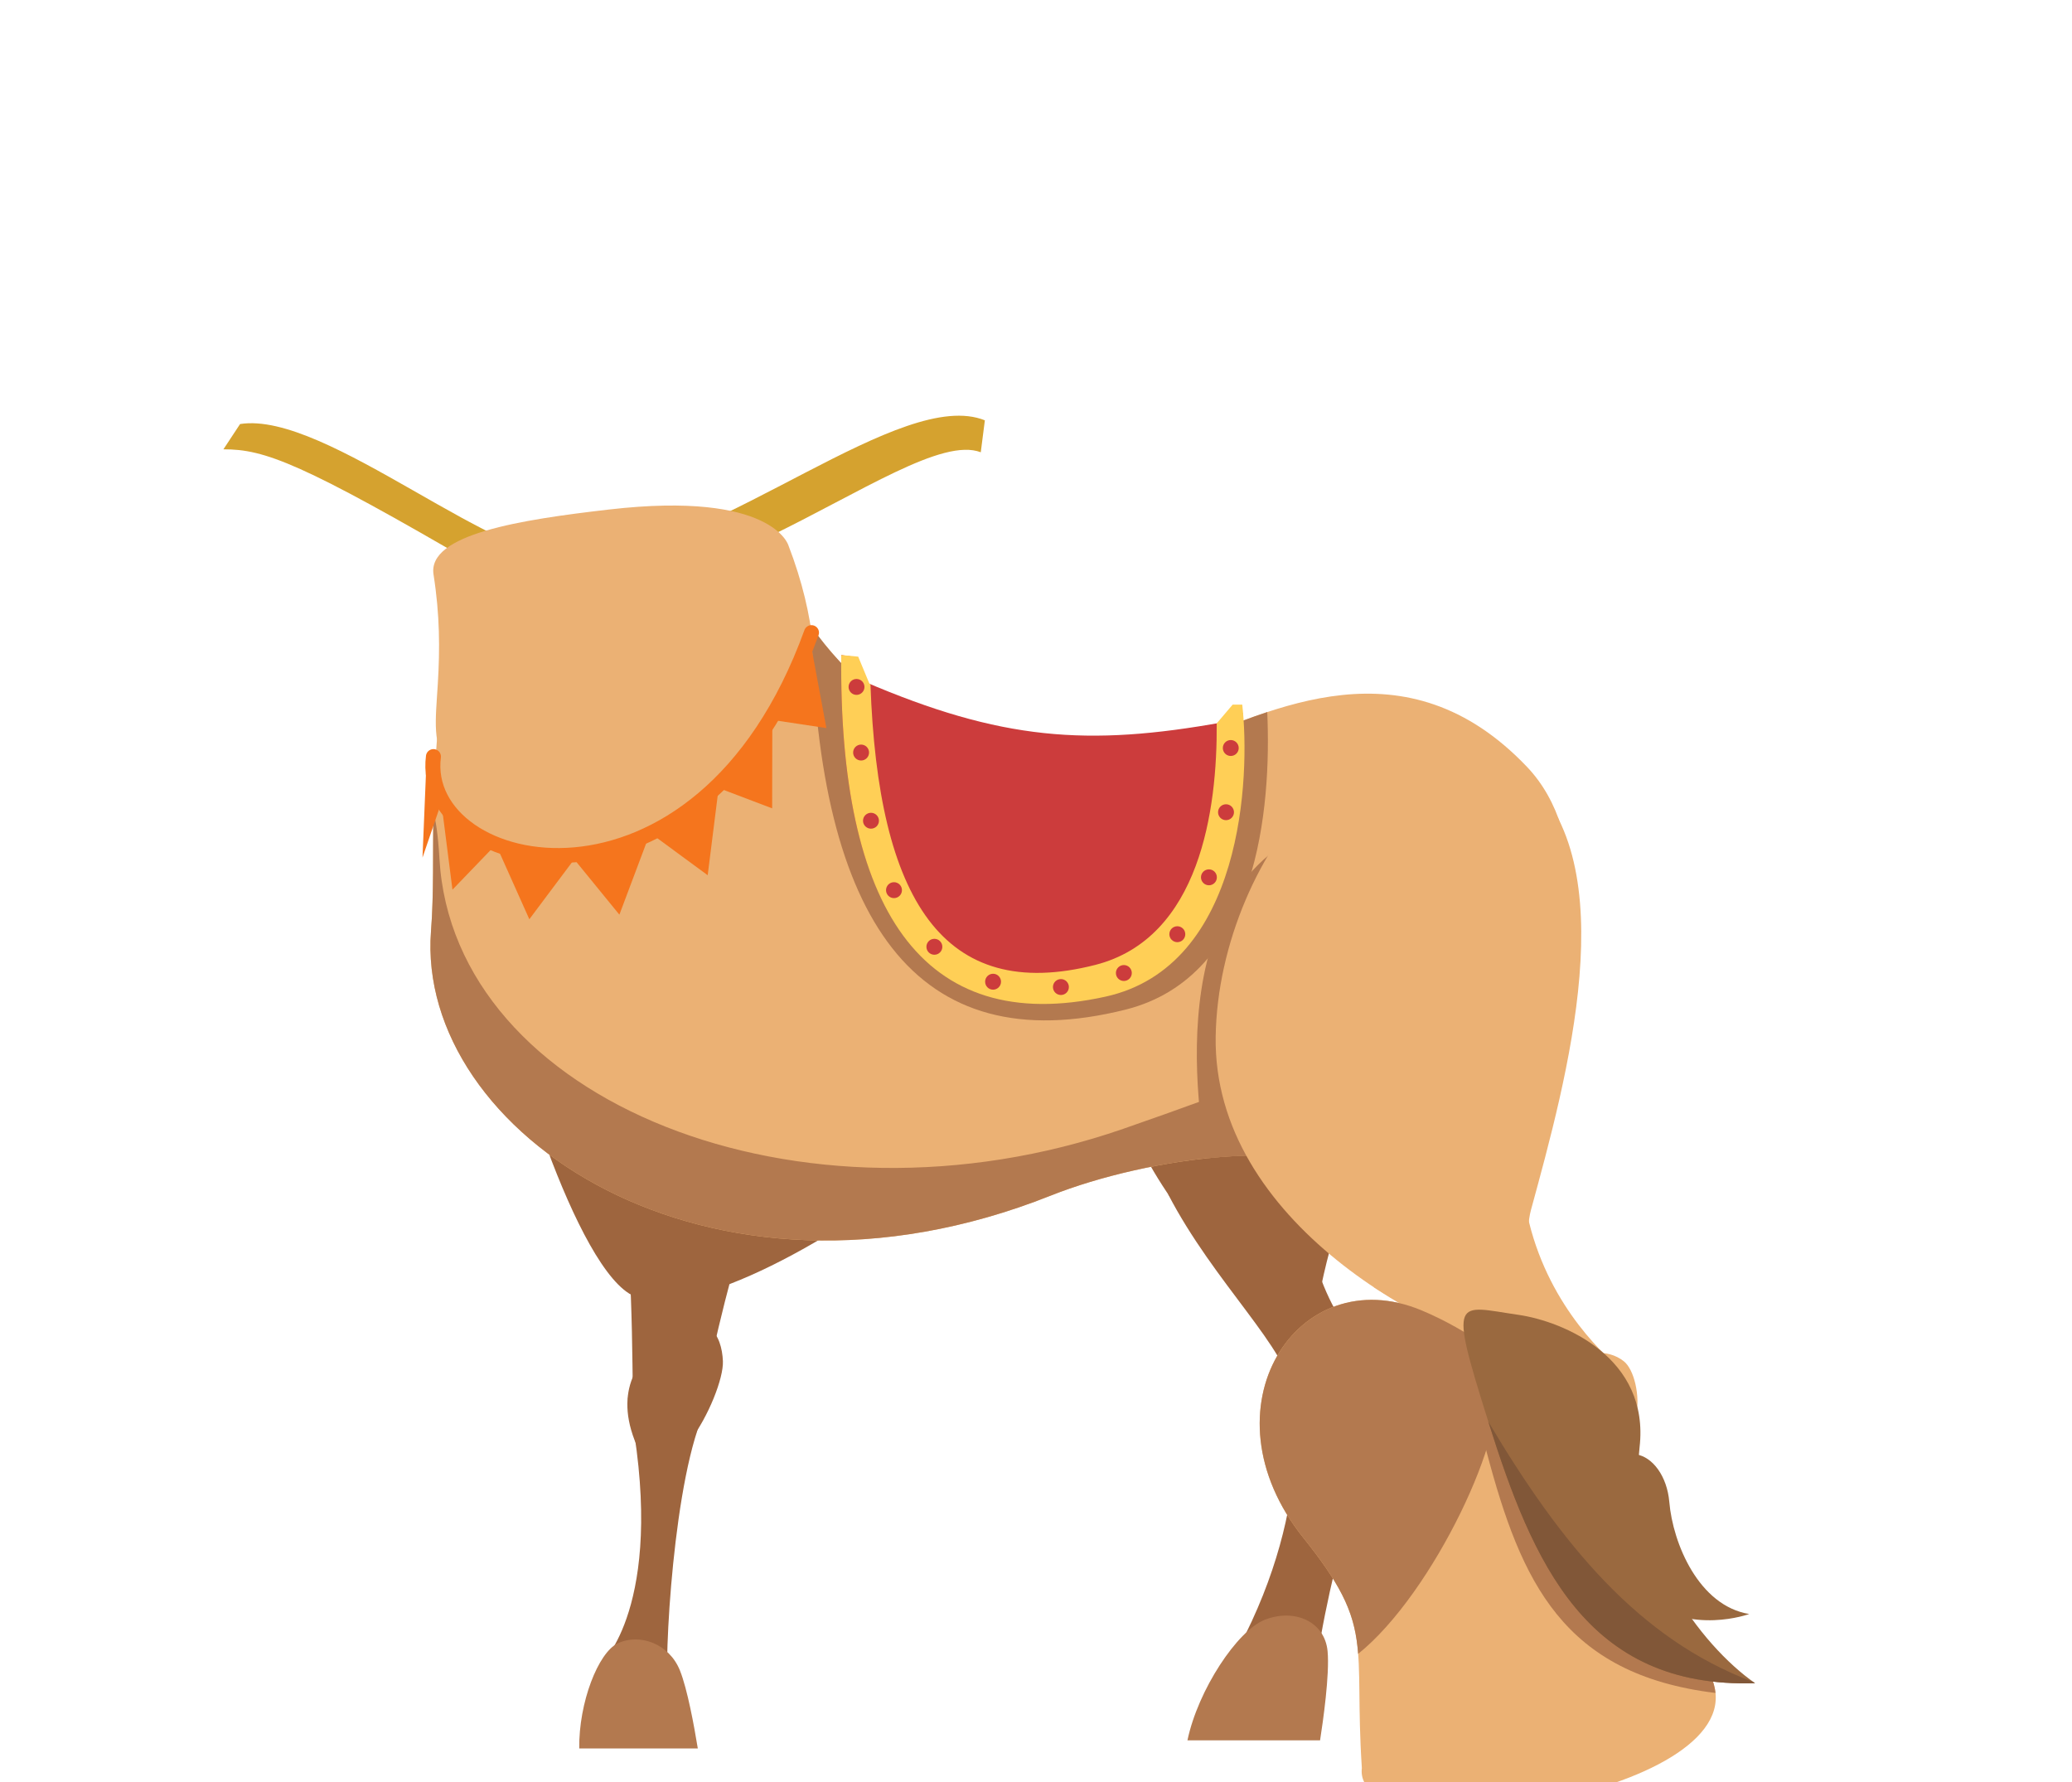 <svg xmlns="http://www.w3.org/2000/svg" xmlns:xlink="http://www.w3.org/1999/xlink" preserveAspectRatio="xMidYMid meet" width="786" height="676" viewBox="0 0 786 676" style="width:100%;height:100%"><defs><animateTransform repeatCount="indefinite" dur="1.995s" begin="0s" xlink:href="#_R_G_L_6_G" fill="freeze" attributeName="transform" from="0" to="0" type="rotate" additive="sum" keyTimes="0;0.25;0.5;0.75;1" values="0;31;0;31;0" keySplines="0.167 0.167 0.833 0.833;0.167 0.167 0.833 0.833;0.167 0.167 0.833 0.833;0.167 0.167 0.833 0.833" calcMode="spline"/><animateTransform repeatCount="indefinite" dur="1.995s" begin="0s" xlink:href="#_R_G_L_6_G" fill="freeze" attributeName="transform" from="-698 -496" to="-698 -496" type="translate" additive="sum" keyTimes="0;1" values="-698 -496;-698 -496" keySplines="0 0 1 1" calcMode="spline"/><animateTransform repeatCount="indefinite" dur="1.995s" begin="0s" xlink:href="#_R_G_L_4_G" fill="freeze" attributeName="transform" from="0" to="0" type="rotate" additive="sum" keyTimes="0;0.25;0.5;0.75;1" values="0;70;0;70;0" keySplines="0.167 0.167 0.833 0.833;0.167 0.167 0.833 0.833;0.167 0.167 0.833 0.833;0.167 0.167 0.833 0.833" calcMode="spline"/><animateTransform repeatCount="indefinite" dur="1.995s" begin="0s" xlink:href="#_R_G_L_4_G" fill="freeze" attributeName="transform" from="-222 -672" to="-222 -672" type="translate" additive="sum" keyTimes="0;1" values="-222 -672;-222 -672" keySplines="0 0 1 1" calcMode="spline"/><animateTransform repeatCount="indefinite" dur="1.995s" begin="0s" xlink:href="#_R_G_L_4_G_N_4_T_0" fill="freeze" attributeName="transform" from="0" to="0" type="rotate" additive="sum" keyTimes="0;0.25;0.5;0.75;1" values="0;-30;0;-30;0" keySplines="0.167 0.167 0.833 0.833;0.167 0.167 0.833 0.833;0.167 0.167 0.833 0.833;0.167 0.167 0.833 0.833" calcMode="spline"/><animateTransform repeatCount="indefinite" dur="1.995s" begin="0s" xlink:href="#_R_G_L_4_G_N_4_T_0" fill="freeze" attributeName="transform" from="-372 -582" to="-372 -582" type="translate" additive="sum" keyTimes="0;1" values="-372 -582;-372 -582" keySplines="0 0 1 1" calcMode="spline"/><animateTransform repeatCount="indefinite" dur="1.995s" begin="0s" xlink:href="#_R_G_L_3_G" fill="freeze" attributeName="transform" from="0" to="0" type="rotate" additive="sum" keyTimes="0;0.25;0.5;0.75;1" values="0;-30;0;-30;0" keySplines="0.167 0.167 0.833 0.833;0.167 0.167 0.833 0.833;0.167 0.167 0.833 0.833;0.167 0.167 0.833 0.833" calcMode="spline"/><animateTransform repeatCount="indefinite" dur="1.995s" begin="0s" xlink:href="#_R_G_L_3_G" fill="freeze" attributeName="transform" from="-372 -582" to="-372 -582" type="translate" additive="sum" keyTimes="0;1" values="-372 -582;-372 -582" keySplines="0 0 1 1" calcMode="spline"/><animateTransform repeatCount="indefinite" dur="1.995s" begin="0s" xlink:href="#_R_G_L_2_G" fill="freeze" attributeName="transform" from="0" to="0" type="rotate" additive="sum" keyTimes="0;0.25;0.5;0.75;1" values="0;-18;0;-18;0" keySplines="0.167 0.167 0.833 0.833;0.167 0.167 0.833 0.833;0.167 0.167 0.833 0.833;0.167 0.167 0.833 0.833" calcMode="spline"/><animateTransform repeatCount="indefinite" dur="1.995s" begin="0s" xlink:href="#_R_G_L_2_G" fill="freeze" attributeName="transform" from="-350 -438" to="-350 -438" type="translate" additive="sum" keyTimes="0;1" values="-350 -438;-350 -438" keySplines="0 0 1 1" calcMode="spline"/><animateTransform repeatCount="indefinite" dur="1.995s" begin="0s" xlink:href="#_R_G_L_1_G" fill="freeze" attributeName="transform" from="0" to="0" type="rotate" additive="sum" keyTimes="0;0.25;0.5;0.75;1" values="0;-10;0;-10;0" keySplines="0.167 0.167 0.833 0.833;0.167 0.167 0.833 0.833;0.167 0.167 0.833 0.833;0.167 0.167 0.833 0.833" calcMode="spline"/><animateTransform repeatCount="indefinite" dur="1.995s" begin="0s" xlink:href="#_R_G_L_1_G" fill="freeze" attributeName="transform" from="-302 -354" to="-302 -354" type="translate" additive="sum" keyTimes="0;1" values="-302 -354;-302 -354" keySplines="0 0 1 1" calcMode="spline"/><animateTransform repeatCount="indefinite" dur="1.995s" begin="0s" xlink:href="#_R_G_L_1_G_N_3_T_0" fill="freeze" attributeName="transform" from="0" to="0" type="rotate" additive="sum" keyTimes="0;0.25;0.5;0.75;1" values="0;-18;0;-18;0" keySplines="0.167 0.167 0.833 0.833;0.167 0.167 0.833 0.833;0.167 0.167 0.833 0.833;0.167 0.167 0.833 0.833" calcMode="spline"/><animateTransform repeatCount="indefinite" dur="1.995s" begin="0s" xlink:href="#_R_G_L_1_G_N_3_T_0" fill="freeze" attributeName="transform" from="-350 -438" to="-350 -438" type="translate" additive="sum" keyTimes="0;1" values="-350 -438;-350 -438" keySplines="0 0 1 1" calcMode="spline"/><animate attributeType="XML" attributeName="opacity" dur="2s" from="0" to="1" xlink:href="#time_group"/></defs><g id="_R_G"><g id="_R_G_L_6_G" transform=" translate(579, 300)"><path id="_R_G_L_6_G_D_0_P_0" fill="#9a693f" fill-opacity="1" fill-rule="nonzero" d=" M872.88 601.65 C854.09,595.67 810.49,440.93 711.43,475.62 C689.08,483.45 685.06,498.64 687.65,499.03 C694.67,500.09 695.91,483.92 718.11,485.02 C765.65,487.37 798.19,627.26 833.3,645.81 C867.77,664.01 898.56,612.99 897.38,584.97 C897.38,584.97 890.03,607.11 872.88,601.65z "/><path id="_R_G_L_6_G_D_1_P_0" fill="#815738" fill-opacity="1" fill-rule="nonzero" d=" M722.95 481.42 C770.61,483.3 802.68,609.03 837.87,627.24 C863.31,640.41 886.86,616.42 897.08,591.71 C893.84,620.35 858.91,669 827.06,652.18 C791.95,633.63 766.55,492.29 719.01,489.94 C696.82,488.84 694.67,500.09 687.65,499.03 C687.39,498.99 687.22,498.77 687.11,498.46 C694.89,491.76 706.12,480.75 722.95,481.42z "/></g><g id="_R_G_L_5_G" transform=" translate(291, 284) translate(-410, -480)"><path id="_R_G_L_5_G_D_0_P_0" fill="#9e653e" fill-opacity="1" fill-rule="nonzero" d=" M353.46 644.39 C359.27,664.84 358.72,711.22 359.21,733.91 C359.33,739.6 364.65,743.73 370.2,742.45 C370.2,742.45 383.12,739.48 383.12,739.48 C383.12,739.48 399.63,647.31 420.31,618.75 C420.31,618.75 353.46,644.39 353.46,644.39z "/><path id="_R_G_L_5_G_D_1_P_0" fill="#9e653e" fill-opacity="1" fill-rule="nonzero" d=" M359.71 742.26 C351.77,721.51 362.89,710.1 371.35,703.74 C387.54,691.57 392.83,702.6 393.23,712.32 C393.77,725.23 370.43,770.29 359.71,742.26z "/><path id="_R_G_L_5_G_D_2_P_0" fill="#9e653e" fill-opacity="1" fill-rule="nonzero" d=" M348.05 825.92 C348.05,825.92 372.49,801.84 357.19,726.24 C357.19,726.24 386.78,730.51 386.78,730.51 C374.56,755.02 370.65,826.49 372.45,838.53 C372.45,838.53 348.05,825.92 348.05,825.92z "/><path id="_R_G_L_5_G_D_3_P_0" fill="#b3794f" fill-opacity="1" fill-rule="nonzero" d=" M338.73 859.24 C338.51,841.81 345.96,822.86 353.32,819.37 C361.68,815.4 372.89,819.51 376.94,829.68 C379.76,836.75 382.29,850.56 383.71,859.24 C383.71,859.24 338.73,859.24 338.73,859.24z "/><path id="_R_G_L_5_G_D_4_P_0" fill="#9e653e" fill-opacity="1" fill-rule="nonzero" d=" M306.68 559.07 C310.55,589.81 337.85,678.62 359.72,687.76 C381.58,696.91 439.07,664.43 471.25,637.07 C503.44,609.71 306.68,559.07 306.68,559.07z "/><path id="_R_G_L_5_G_D_5_P_0" fill="#9e653e" fill-opacity="1" fill-rule="nonzero" d=" M616.96 701.92 C579.24,680.1 517.89,611.75 545.47,546.42 C573.05,481.09 677.87,431.05 687.83,499.74 C697.78,568.42 665.1,603.61 633.43,645.95 C622.74,660.24 616.96,701.92 616.96,701.92z "/><path id="_R_G_L_5_G_D_6_P_0" fill="#9e653e" fill-opacity="1" fill-rule="nonzero" d=" M604.71 709.72 C610.73,699.33 622.89,701.7 633.7,706.57 C636.94,708.02 643.12,715.92 643,719.47 C642.36,738.46 626.16,775.89 618.38,826.86 C618.38,826.86 588.94,820.91 588.94,820.91 C617.42,766.99 611.89,721.17 604.71,709.72z "/><path id="_R_G_L_5_G_D_7_P_0" fill="#9e653e" fill-opacity="1" fill-rule="nonzero" d=" M562.07 648.9 C579.48,682.6 608.17,708.2 609.22,724.85 C609.45,728.51 623.66,733.84 632.4,729.87 C636.47,728.03 638.87,723.2 640.18,719.39 C641.18,716.5 640.49,713.3 638.43,711.04 C629.9,701.71 607.57,672.8 618.36,635.63 C623.19,619 562.07,648.9 562.07,648.9z "/><path id="_R_G_L_5_G_D_8_P_0" fill="#b3794f" fill-opacity="1" fill-rule="nonzero" d=" M569.45 856.16 C573.48,836.95 588.43,814.45 598.81,810.41 C610.13,806 621.56,811.12 622.61,822.33 C623.44,831.21 620.86,849.11 619.76,856.16 C619.76,856.16 569.45,856.16 569.45,856.16z "/><path id="_R_G_L_5_G_D_9_P_0" fill="#9e653e" fill-opacity="1" fill-rule="nonzero" d=" M618.12 736.34 C604.09,732.33 603.2,713.19 609.55,708.67 C624.34,698.13 635.5,700.17 640.92,705.14 C648.12,711.73 645.17,744.07 618.12,736.34z "/><path id="_R_G_L_5_G_D_10_P_0" fill="#d5a22f" fill-opacity="1" fill-rule="nonzero" d=" M210.07 356.85 C242.9,351.69 308.65,411.88 340.76,408.6 C393.58,403.19 461.02,342.72 492.6,355.44 C492.6,355.44 491.05,367.56 491.05,367.56 C462.08,356.33 368.03,450.18 301.02,411.06 C233.53,371.65 219.38,366.37 203.75,366.44 C203.75,366.44 210.07,356.85 210.07,356.85z "/><path id="_R_G_L_5_G_D_11_P_0" fill="#ebb174" fill-opacity="1" fill-rule="nonzero" d=" M418.1 402.92 C428.69,430.38 429.68,454.23 425.47,463.31 C421.54,471.76 371.05,492.1 341.74,493.27 C279.13,495.78 283.4,483.04 285.08,455.39 C285.88,442.28 285.87,429.27 283.46,413.95 C281.04,398.63 316.42,393.15 350.06,389.27 C412.26,382.09 418.1,402.92 418.1,402.92z "/><path id="_R_G_L_5_G_D_12_P_0" fill="#ebb174" fill-opacity="1" fill-rule="nonzero" d=" M284.22 485.05 C282.49,510.28 284.06,528.88 282.5,549.19 C276.67,625.34 387.24,701.35 517.54,649.55 C554.39,634.9 618.89,625.59 641.77,646.39 C678.55,679.83 747.03,538.14 698.27,486.9 C652.25,438.55 601.81,465.01 565.12,479.52 C493.15,507.97 431.53,453.47 416.24,414.43 C406.25,389.1 346.29,409.3 324.89,418.26 C296.27,430.25 285.89,446.8 284.22,485.05z "/><path id="_R_G_L_5_G_D_13_P_0" fill="#b3794f" fill-opacity="1" fill-rule="nonzero" d=" M545.91 578.99 C596.48,566.34 601.33,501.78 599.72,466.11 C587.34,470.19 575.66,475.35 565.12,479.52 C504.53,503.47 451.29,468.64 426.83,433.73 C429.24,545.27 466.38,598.88 545.91,578.99z "/><path id="_R_G_L_5_G_D_14_P_0" fill="#cc3c3c" fill-opacity="1" fill-rule="nonzero" d=" M590.39 466.42 C592.37,493.47 590.4,560.84 537.94,572.38 C468.06,587.76 437.07,540.17 438.13,444.48 C438.13,444.48 443.56,445.27 443.56,445.27 C443.56,445.27 446.68,454.47 446.68,454.47 C498.72,476.79 531.45,479.26 582.99,469.96 C582.99,469.96 585.85,465.77 585.85,465.77 C585.85,465.77 590.39,466.42 590.39,466.42z "/><path id="_R_G_L_5_G_D_15_P_0" fill="#ffcf56" fill-opacity="1" fill-rule="nonzero" d=" M444.55 445.08 C444.55,445.08 448.81,455.34 448.81,455.34 C448.94,455.39 449.07,455.44 449.2,455.5 C452.04,537.08 476.68,576.78 534.51,562.01 C574.31,551.84 580.79,502.9 580.55,470.4 C580.55,470.4 586.6,463.28 586.6,463.28 C586.6,463.28 590.24,463.28 590.24,463.28 C593.29,490.07 590.79,562.52 538.34,574.06 C468.45,589.44 437.07,540.17 438.13,444.48 C438.13,444.48 444.55,445.08 444.55,445.08z "/><path id="_R_G_L_5_G_D_16_P_0" fill="#cc3c3c" fill-opacity="1" fill-rule="nonzero" d=" M448.67 481.46 C448.67,483.13 447.32,484.48 445.65,484.48 C443.98,484.48 442.63,483.13 442.63,481.46 C442.63,479.79 443.98,478.44 445.65,478.44 C447.32,478.44 448.67,479.79 448.67,481.46z "/><path id="_R_G_L_5_G_D_17_P_0" fill="#cc3c3c" fill-opacity="1" fill-rule="nonzero" d=" M446.93 456.57 C446.93,458.23 445.58,459.59 443.91,459.59 C442.25,459.59 440.9,458.23 440.9,456.57 C440.9,454.9 442.25,453.55 443.91,453.55 C445.58,453.55 446.93,454.9 446.93,456.57z "/><path id="_R_G_L_5_G_D_18_P_0" fill="#cc3c3c" fill-opacity="1" fill-rule="nonzero" d=" M452.42 507.33 C452.42,508.99 451.07,510.34 449.4,510.34 C447.74,510.34 446.38,508.99 446.38,507.33 C446.38,505.66 447.74,504.31 449.4,504.31 C451.07,504.31 452.42,505.66 452.42,507.33z "/><path id="_R_G_L_5_G_D_19_P_0" fill="#cc3c3c" fill-opacity="1" fill-rule="nonzero" d=" M461.15 533.66 C461.15,535.33 459.79,536.68 458.13,536.68 C456.46,536.68 455.11,535.33 455.11,533.66 C455.11,532 456.46,530.64 458.13,530.64 C459.79,530.64 461.15,532 461.15,533.66z "/><path id="_R_G_L_5_G_D_20_P_0" fill="#cc3c3c" fill-opacity="1" fill-rule="nonzero" d=" M476.47 555.14 C476.47,556.81 475.11,558.16 473.45,558.16 C471.78,558.16 470.43,556.81 470.43,555.14 C470.43,553.47 471.78,552.12 473.45,552.12 C475.11,552.12 476.47,553.47 476.47,555.14z "/><path id="_R_G_L_5_G_D_21_P_0" fill="#cc3c3c" fill-opacity="1" fill-rule="nonzero" d=" M498.73 568.39 C498.73,570.06 497.38,571.41 495.72,571.41 C494.05,571.41 492.7,570.06 492.7,568.39 C492.7,566.73 494.05,565.37 495.72,565.37 C497.38,565.37 498.73,566.73 498.73,568.39z "/><path id="_R_G_L_5_G_D_22_P_0" fill="#cc3c3c" fill-opacity="1" fill-rule="nonzero" d=" M524.47 570.41 C524.47,572.08 523.12,573.43 521.45,573.43 C519.78,573.43 518.43,572.08 518.43,570.41 C518.43,568.74 519.78,567.39 521.45,567.39 C523.12,567.39 524.47,568.74 524.47,570.41z "/><path id="_R_G_L_5_G_D_23_P_0" fill="#cc3c3c" fill-opacity="1" fill-rule="nonzero" d=" M548.34 565.09 C548.34,566.76 546.99,568.11 545.33,568.11 C543.66,568.11 542.31,566.76 542.31,565.09 C542.31,563.42 543.66,562.07 545.33,562.07 C546.99,562.07 548.34,563.42 548.34,565.09z "/><path id="_R_G_L_5_G_D_24_P_0" fill="#cc3c3c" fill-opacity="1" fill-rule="nonzero" d=" M568.63 550.37 C568.63,552.04 567.28,553.39 565.61,553.39 C563.94,553.39 562.59,552.04 562.59,550.37 C562.59,548.7 563.94,547.35 565.61,547.35 C567.28,547.35 568.63,548.7 568.63,550.37z "/><path id="_R_G_L_5_G_D_25_P_0" fill="#cc3c3c" fill-opacity="1" fill-rule="nonzero" d=" M580.61 528.79 C580.61,530.46 579.26,531.81 577.6,531.81 C575.93,531.81 574.58,530.46 574.58,528.79 C574.58,527.12 575.93,525.77 577.6,525.77 C579.26,525.77 580.61,527.12 580.61,528.79z "/><path id="_R_G_L_5_G_D_26_P_0" fill="#cc3c3c" fill-opacity="1" fill-rule="nonzero" d=" M587.1 504.1 C587.1,505.76 585.75,507.11 584.08,507.11 C582.41,507.11 581.06,505.76 581.06,504.1 C581.06,502.43 582.41,501.08 584.08,501.08 C585.75,501.08 587.1,502.43 587.1,504.1z "/><path id="_R_G_L_5_G_D_27_P_0" fill="#cc3c3c" fill-opacity="1" fill-rule="nonzero" d=" M588.9 479.74 C588.9,481.41 587.55,482.76 585.88,482.76 C584.22,482.76 582.87,481.41 582.87,479.74 C582.87,478.08 584.22,476.72 585.88,476.72 C587.55,476.72 588.9,478.08 588.9,479.74z "/><path id="_R_G_L_5_G_D_28_P_0" fill="#b3794f" fill-opacity="1" fill-rule="nonzero" d=" M517.54 649.54 C554.39,634.89 618.89,625.59 641.77,646.39 C653.18,656.76 667.65,650.27 680.71,634.86 C674.73,636.32 671.1,607.84 665.95,603.16 C643.07,582.36 635.6,592.85 545.07,624.2 C422.77,666.56 290.92,613.85 285.7,521.68 C285.17,512.41 284.22,506.77 283.42,504.1 C283.11,520.39 283.64,534.34 282.5,549.19 C276.67,625.34 387.24,701.35 517.54,649.54z "/><path id="_R_G_L_5_G_D_29_P_0" fill="#b3794f" fill-opacity="1" fill-rule="nonzero" d=" M640.64 505.46 C561.31,511.5 571.05,604.1 576.65,635.39 C591.07,633.86 605.21,633.81 617.18,635.93 C617.18,635.93 618.36,635.63 618.36,635.63 C618.36,635.63 640.64,505.46 640.64,505.46z "/><path id="_R_G_L_5_G_D_30_P_0" fill="#ebb174" fill-opacity="1" fill-rule="nonzero" d=" M705.49 712.72 C662.06,704.12 579.04,659.25 580.16,589.16 C581.27,519.08 644.08,443.21 697.41,489.87 C735.99,523.63 713.36,605.16 699.77,654.94 C695.18,671.73 705.49,712.72 705.49,712.72z "/><path id="_R_G_L_5_G_D_31_P_0" fill="#b3794f" fill-opacity="1" fill-rule="nonzero" d=" M705.39 716.54 C710.41,709.42 719.96,711.17 728.37,714.88 C735.93,718.22 739.93,726.55 738,734.59 C732.95,755.61 717.17,790.87 706.38,834.51 C706.38,834.51 680.05,823.66 680.05,823.66 C711.38,775.23 710.83,729.05 705.39,716.54z "/><path id="_R_G_L_5_G_D_32_P_0" fill="#ebb174" fill-opacity="1" fill-rule="nonzero" d=" M640.13 684.27 C679.17,708.13 702.68,721.17 709.73,736.5 C714.44,746.76 726,737.38 733.19,730.54 C735.55,728.29 734.7,716.15 732.24,714 C722.56,705.55 700.9,682.94 696.73,646.79 C694.76,629.66 640.13,684.27 640.13,684.27z "/><path id="_R_G_L_5_G_D_33_P_0" fill="#f8bc86" fill-opacity="1" fill-rule="nonzero" d=" M660.85 864.83 C663.21,845.7 675.41,823.29 684.7,819.27 C694.84,814.88 705.75,819.97 707.51,831.14 C708.91,839.99 707.8,857.81 707.28,864.83 C707.28,864.83 660.85,864.83 660.85,864.83z "/><path id="_R_G_L_5_G_D_34_P_0" fill="#ebb174" fill-opacity="1" fill-rule="nonzero" d=" M718.82 746.47 C705.2,743.7 701.34,724.18 706.5,718.94 C718.52,706.74 729.16,707.77 734.96,712.34 C742.67,718.41 745.06,751.81 718.82,746.47z "/></g><g id="_R_G_L_4_G_N_4_N_6_T_0" transform=" translate(291, 284) translate(-410, -480)"><g id="_R_G_L_4_G_N_4_T_0" transform=" translate(372, 582)"><g id="_R_G_L_4_G" transform=" translate(222, 672)"><path id="_R_G_L_4_G_D_0_P_0" fill="#b3794f" fill-opacity="1" fill-rule="nonzero" d=" M254.36 767.24 C254.36,767.24 227.45,741.24 234.56,660.68 C234.56,660.68 205.58,664.91 205.58,664.91 C220.36,691.22 231.93,767.59 231.43,780.43 C231.43,780.43 254.36,767.24 254.36,767.24z "/><path id="_R_G_L_4_G_D_1_P_0" fill="#f8bc86" fill-opacity="1" fill-rule="nonzero" d=" M257.97 819.95 C243.03,809.46 229.63,785.08 231.16,774.62 C232.69,764.15 241.77,757.84 251.07,762.04 C260.37,766.23 278.61,780.9 278.61,780.9 C278.61,780.9 268.73,812.09 257.97,819.95z "/></g></g></g><g id="_R_G_L_3_G_N_6_T_0" transform=" translate(291, 284) translate(-410, -480)"><g id="_R_G_L_3_G" transform=" translate(372, 582)"><path id="_R_G_L_3_G_D_0_P_0" fill="#ebb174" fill-opacity="1" fill-rule="nonzero" d=" M302 516.95 C292.59,546.38 283.3,627.23 299.15,645.34 C315,663.45 403.66,655.27 437.49,640.17 C457.83,631.11 435.73,574.03 394.01,543.83 C357.62,517.47 302,516.95 302,516.95z "/><path id="_R_G_L_3_G_D_1_P_0" fill="#ebb174" fill-opacity="1" fill-rule="nonzero" d=" M324.58 610.6 C303.01,620.88 242.71,627.64 231.66,630.87 C231.66,630.87 242.95,652.35 242.95,652.35 C242.95,652.35 330.95,655.17 376.08,654.02 C376.08,654.02 324.58,610.6 324.58,610.6z "/><path id="_R_G_L_3_G_D_2_P_0" fill="#ebb174" fill-opacity="1" fill-rule="nonzero" d=" M205.53 668.09 C199.87,650.7 214.47,630.31 229.14,628.77 C248.22,626.77 249.8,644.38 244.64,651.21 C239.47,658.05 213.52,692.63 205.53,668.09z "/></g></g><g id="_R_G_L_2_G_N_6_T_0" transform=" translate(291, 284) translate(-410, -480)"><g id="_R_G_L_2_G" transform=" translate(350, 438)"><path id="_R_G_L_2_G_D_0_P_0" fill="#ebb174" fill-opacity="1" fill-rule="nonzero" d=" M285.61 428.67 C282.47,381.14 290.84,375.5 263.44,341.35 C224.06,292.27 261.21,235.34 308.32,255.08 C373.18,282.28 409.74,363.84 419.17,397.08 C431.24,439.58 281.78,461.5 285.61,428.67z "/><path id="_R_G_L_2_G_D_1_P_0" fill="#b3794f" fill-opacity="1" fill-rule="nonzero" d=" M335.88 282.57 C335.04,280.17 334.4,275.06 333.33,269.06 C325.51,263.57 317.19,258.8 308.32,255.08 C261.21,235.34 224.06,292.27 263.44,341.35 C279.18,360.97 283.11,371.19 284.2,385.35 C284.2,385.35 284.2,385.35 284.2,385.35 C312.73,362.52 341.95,299.98 335.88,282.57z "/><path id="_R_G_L_2_G_D_2_P_0" fill="#b3794f" fill-opacity="1" fill-rule="nonzero" d=" M340.9 274.72 C334.66,273.98 328.22,274.53 321.63,276.65 C327.69,286.31 329.78,296.88 333.05,309.16 C346.05,358.02 361.93,393.15 419.75,400.18 C419.64,399.16 419.47,398.13 419.17,397.08 C411.46,369.89 385.57,310.37 340.9,274.72z "/><path id="_R_G_L_2_G_D_3_P_0" fill="#9a693f" fill-opacity="1" fill-rule="nonzero" d=" M333.52 297.06 C350.36,350.5 370.61,398.56 434.77,396.47 C413.89,381.97 386.59,344.8 390.96,307.01 C394.88,273.08 362.28,259.24 344.92,256.74 C321.35,253.35 318.29,248.73 333.52,297.06z "/><path id="_R_G_L_2_G_D_4_P_0" fill="#815738" fill-opacity="1" fill-rule="nonzero" d=" M434.77 396.47 C434.45,396.3 434.14,396.1 433.82,395.92 C390.67,379.62 361.44,344.17 333.59,297.3 C350.42,350.65 370.71,398.55 434.77,396.47z "/><path id="_R_G_L_2_G_D_5_P_0" fill="#9a693f" fill-opacity="1" fill-rule="nonzero" d=" M402.24 327.74 C403.59,343.53 413.44,367.12 432.56,370.24 C432.56,370.24 410.25,378.4 392.91,364.42 C384.78,357.86 370.89,334.64 372.28,329.31 C380.3,298.7 400.55,308.07 402.24,327.74z "/></g></g><g id="_R_G_L_1_G_N_3_N_6_T_0" transform=" translate(291, 284) translate(-410, -480)"><g id="_R_G_L_1_G_N_3_T_0" transform=" translate(350, 438)"><g id="_R_G_L_1_G" transform=" translate(302, 354)"><path id="_R_G_L_1_G_D_0_P_0" fill="#9a693f" fill-opacity="1" fill-rule="nonzero" d=" M214.04 251.72 C204.1,254.85 187.43,266.07 178.17,265.15 C178.17,265.15 188.64,273.97 205.12,277.17 C212.84,278.68 220.35,269.17 221.09,265.34 C222.57,257.76 228.26,247.24 214.04,251.72z "/><path id="_R_G_L_1_G_D_1_P_0" fill="#b3794f" fill-opacity="1" fill-rule="nonzero" d=" M232.76 276.48 C223.4,251.73 230.74,221.43 241.17,199.11 C244.52,191.92 265.51,238.27 254.8,267.1 C254.8,267.1 232.76,276.48 232.76,276.48z "/><path id="_R_G_L_1_G_D_2_P_0" fill="#aa7f59" fill-opacity="1" fill-rule="nonzero" d=" M271.56 368.99 C247.75,380.59 226.45,421.21 213.93,423.56 C201.41,425.9 188.51,409.27 188.51,409.27 C188.51,409.27 252.06,354.53 252.06,354.53 C252.06,354.53 271.56,368.99 271.56,368.99z "/><path id="_R_G_L_1_G_D_3_P_0" fill="#ebb174" fill-opacity="1" fill-rule="nonzero" d=" M166.21 394.31 C167.33,381.7 180.02,375.69 183.72,370.91 C199.07,351.09 197.17,334.3 198.5,325.21 C199.8,316.34 196.68,283.15 248.39,258.42 C291.52,237.79 317.67,263.14 325.16,272.12 C326.62,273.87 327.54,276.02 327.79,278.29 C333.63,332.52 307.91,375.45 252.43,376.55 C241.33,376.77 233.73,401.07 213.25,411.45 C210.28,421 198.95,427.1 195.33,425.92 C191.71,424.73 164.75,410.66 166.21,394.31z "/><path id="_R_G_L_1_G_D_4_P_0" fill="#b3794f" fill-opacity="1" fill-rule="nonzero" d=" M325.16 272.12 C318.14,263.71 294.74,240.92 256.34,255.05 C286.66,257.86 310.42,272.29 328.53,296.82 C328.7,290.83 328.47,284.64 327.79,278.29 C327.54,276.02 326.62,273.87 325.16,272.12z "/><path id="_R_G_L_1_G_D_5_P_0" fill="#b3794f" fill-opacity="1" fill-rule="nonzero" d=" M237.29 272.84 C226.2,283.07 213.59,318.82 198.54,332.2 C193.11,298.45 209.9,276.82 248.39,258.42 C273.85,246.24 293.39,250.09 306.67,257.14 C283.34,259.17 261.48,250.55 237.29,272.84z "/><path id="_R_G_L_1_G_D_6_P_0" fill="#b3794f" fill-opacity="1" fill-rule="nonzero" d=" M213.25 411.45 C227.37,403.45 250.65,368.54 245.89,363.28 C273.01,378.58 331.02,326.66 325.3,272.29 C325.31,272.31 325.33,272.33 325.34,272.34 C326.68,273.97 327.53,275.96 327.76,278.06 C333.74,332.46 309.04,377.29 253.48,378.39 C248.32,383.66 225.82,419.4 198.02,425.85 C202.86,423.62 206.85,415.08 213.25,411.45z "/><path id="_R_G_L_1_G_D_7_P_0" fill="#ffcf56" fill-opacity="1" fill-rule="nonzero" d=" M191.23 358.64 C230.82,351.45 281.88,421.28 317.92,426.5 C376.47,434.97 461.29,342.57 492.35,355.67 C492.35,355.67 490.99,368.12 490.99,368.12 C462.48,356.67 358.55,477.93 285.47,426.34 C212.39,374.75 202.76,369.41 183.6,370.18 C183.6,370.18 191.23,358.64 191.23,358.64z "/><path id="_R_G_L_1_G_D_8_P_0" fill="#ffcf56" fill-opacity="1" fill-rule="nonzero" d=" M301.71 257.61 C301.71,257.61 307.27,263.43 307.27,263.43 C307.27,263.43 308.48,336.82 249.34,387.95 C249.34,387.95 240.78,381.63 240.78,381.63 C240.78,381.63 291.85,334.69 301.71,257.61z "/><path id="_R_G_L_1_G_D_9_P_0" fill="#ffcf56" fill-opacity="1" fill-rule="nonzero" d=" M248.96 389.65 C249.85,396.9 244.68,403.5 237.43,404.39 C230.17,405.27 223.57,400.11 222.69,392.85 C221.8,385.6 226.97,379 234.22,378.12 C241.48,377.23 248.08,382.4 248.96,389.65z "/><path id="_R_G_L_1_G_D_10_P_0" fill="#d5a22f" fill-opacity="1" fill-rule="nonzero" d=" M241.77 390.53 C242.17,393.81 239.83,396.79 236.55,397.19 C233.27,397.6 230.28,395.26 229.88,391.98 C229.48,388.7 231.82,385.71 235.1,385.31 C238.38,384.91 241.37,387.25 241.77,390.53z "/><path id="_R_G_L_1_G_D_11_P_0" fill="#9a693f" fill-opacity="1" fill-rule="nonzero" d=" M256.71 242.14 C225.37,246.2 199.62,249.57 184.34,278.19 C172.86,299.69 171.39,327.5 164,340.29 C164,340.29 197.2,332.81 206.66,310.99 C216.12,289.16 232.95,264.33 252.83,259.73 C272.71,255.12 256.71,242.14 256.71,242.14z "/><path id="_R_G_L_1_G_D_12_P_0" fill="#815738" fill-opacity="1" fill-rule="nonzero" d=" M206.66 310.99 C216.12,289.16 232.95,264.33 252.83,259.73 C272.71,255.12 256.71,242.14 256.71,242.14 C252.32,242.71 248.04,243.27 243.89,243.88 C226.17,254.59 217.31,287.24 198.49,311.44 C188.25,324.59 175.49,333.71 164.22,339.85 C164.15,339.99 164.08,340.15 164,340.29 C164,340.29 197.2,332.81 206.66,310.99z "/><path id="_R_G_L_1_G_D_13_P_0" fill="#9a693f" fill-opacity="1" fill-rule="nonzero" d=" M327.79 288.49 C312.05,268.57 282.75,252.77 261.36,251.85 C291.18,219.43 328.53,234.8 339.63,243.52 C364.22,262.83 339.75,303.62 327.79,288.49z "/><path id="_R_G_L_1_G_D_14_P_0" fill="#ebb174" fill-opacity="1" fill-rule="nonzero" d=" M248.24 268.83 C246.92,241.51 263.09,214.51 279.75,196.34 C285.12,190.48 290.89,242.83 271.98,267.25 C271.98,267.25 248.24,268.83 248.24,268.83z "/><path id="_R_G_L_1_G_D_15_P_0" fill="#77604d" fill-opacity="1" fill-rule="nonzero" d=" M252.74 263.44 C252.48,243.17 264.84,223.07 277.33,209.51 C281.35,205.14 284.18,243.96 269.91,262.17 C269.91,262.17 252.74,263.44 252.74,263.44z "/><path id="_R_G_L_1_G_D_16_P_0" fill="#77604d" fill-opacity="1" fill-rule="nonzero" d=" M173.97 401.46 C176.5,407.96 177.81,401.18 180.38,394.68 C182.3,389.83 187.02,387.13 184.55,386.01 C178.77,383.39 168.88,388.39 173.97,401.46z "/><path id="_R_G_L_1_G_D_17_P_0" fill="#484443" fill-opacity="1" fill-rule="nonzero" d=" M251.1 313.34 C251,313.8 250.78,314.19 250.44,314.52 C248.99,315.92 244.76,319.77 242.87,318.72 C240.98,317.66 242.01,312.04 242.44,310.07 C242.54,309.61 242.76,309.21 243.1,308.89 C244.55,307.48 248.78,303.64 250.67,304.69 C252.57,305.74 251.53,311.36 251.1,313.34z "/></g></g></g><g id="_R_G_L_0_G_N_6_T_0" transform=" translate(291, 284) translate(-410, -480)"><g id="_R_G_L_0_G"><path id="_R_G_L_0_G_D_0_P_0" stroke="#f5751d" stroke-linecap="round" stroke-linejoin="round" fill="none" stroke-width="5.691" stroke-opacity="1" d=" M283.42 483 C277.65,528.06 384.44,552.95 426.83,435.98 "/><path id="_R_G_L_0_G_D_1_P_0" fill="#f5751d" fill-opacity="1" fill-rule="nonzero" d=" M426.99 442.6 C426.99,442.6 432.48,472.18 432.48,472.18 C432.48,472.18 411.97,469.09 411.97,469.09 C411.97,469.09 426.99,442.6 426.99,442.6z "/><path id="_R_G_L_0_G_D_2_P_0" fill="#f5751d" fill-opacity="1" fill-rule="nonzero" d=" M411.97 472.47 C411.97,472.47 411.91,502.63 411.91,502.63 C411.91,502.63 392.37,495.21 392.37,495.21 C392.37,495.21 411.97,472.47 411.97,472.47z "/><path id="_R_G_L_0_G_D_3_P_0" fill="#f5751d" fill-opacity="1" fill-rule="nonzero" d=" M391.42 496.47 C391.42,496.47 387.46,528 387.46,528 C387.46,528 367.09,513.03 367.09,513.03 C367.09,513.03 391.42,496.47 391.42,496.47z "/><path id="_R_G_L_0_G_D_4_P_0" fill="#f5751d" fill-opacity="1" fill-rule="nonzero" d=" M365.04 513.48 C365.04,513.48 353.96,542.96 353.96,542.96 C353.96,542.96 337.67,522.99 337.67,522.99 C337.67,522.99 365.04,513.48 365.04,513.48z "/><path id="_R_G_L_0_G_D_5_P_0" fill="#f5751d" fill-opacity="1" fill-rule="nonzero" d=" M336.71 522.11 C336.71,522.11 319.8,544.69 319.8,544.69 C319.8,544.69 308.13,518.6 308.13,518.6 C308.13,518.6 336.71,522.11 336.71,522.11z "/><path id="_R_G_L_0_G_D_6_P_0" fill="#f5751d" fill-opacity="1" fill-rule="nonzero" d=" M306.62 516.88 C306.62,516.88 290.64,533.48 290.64,533.48 C290.64,533.48 286.69,502.54 286.69,502.54 C286.69,502.54 306.62,516.88 306.62,516.88z "/><path id="_R_G_L_0_G_D_7_P_0" fill="#f5751d" fill-opacity="1" fill-rule="nonzero" d=" M286.69 499.65 C286.69,499.65 279.27,521.32 279.27,521.32 C279.27,521.32 280.8,484.29 280.8,484.29 C280.8,484.29 286.69,499.65 286.69,499.65z "/></g></g></g><g id="time_group"/></svg>